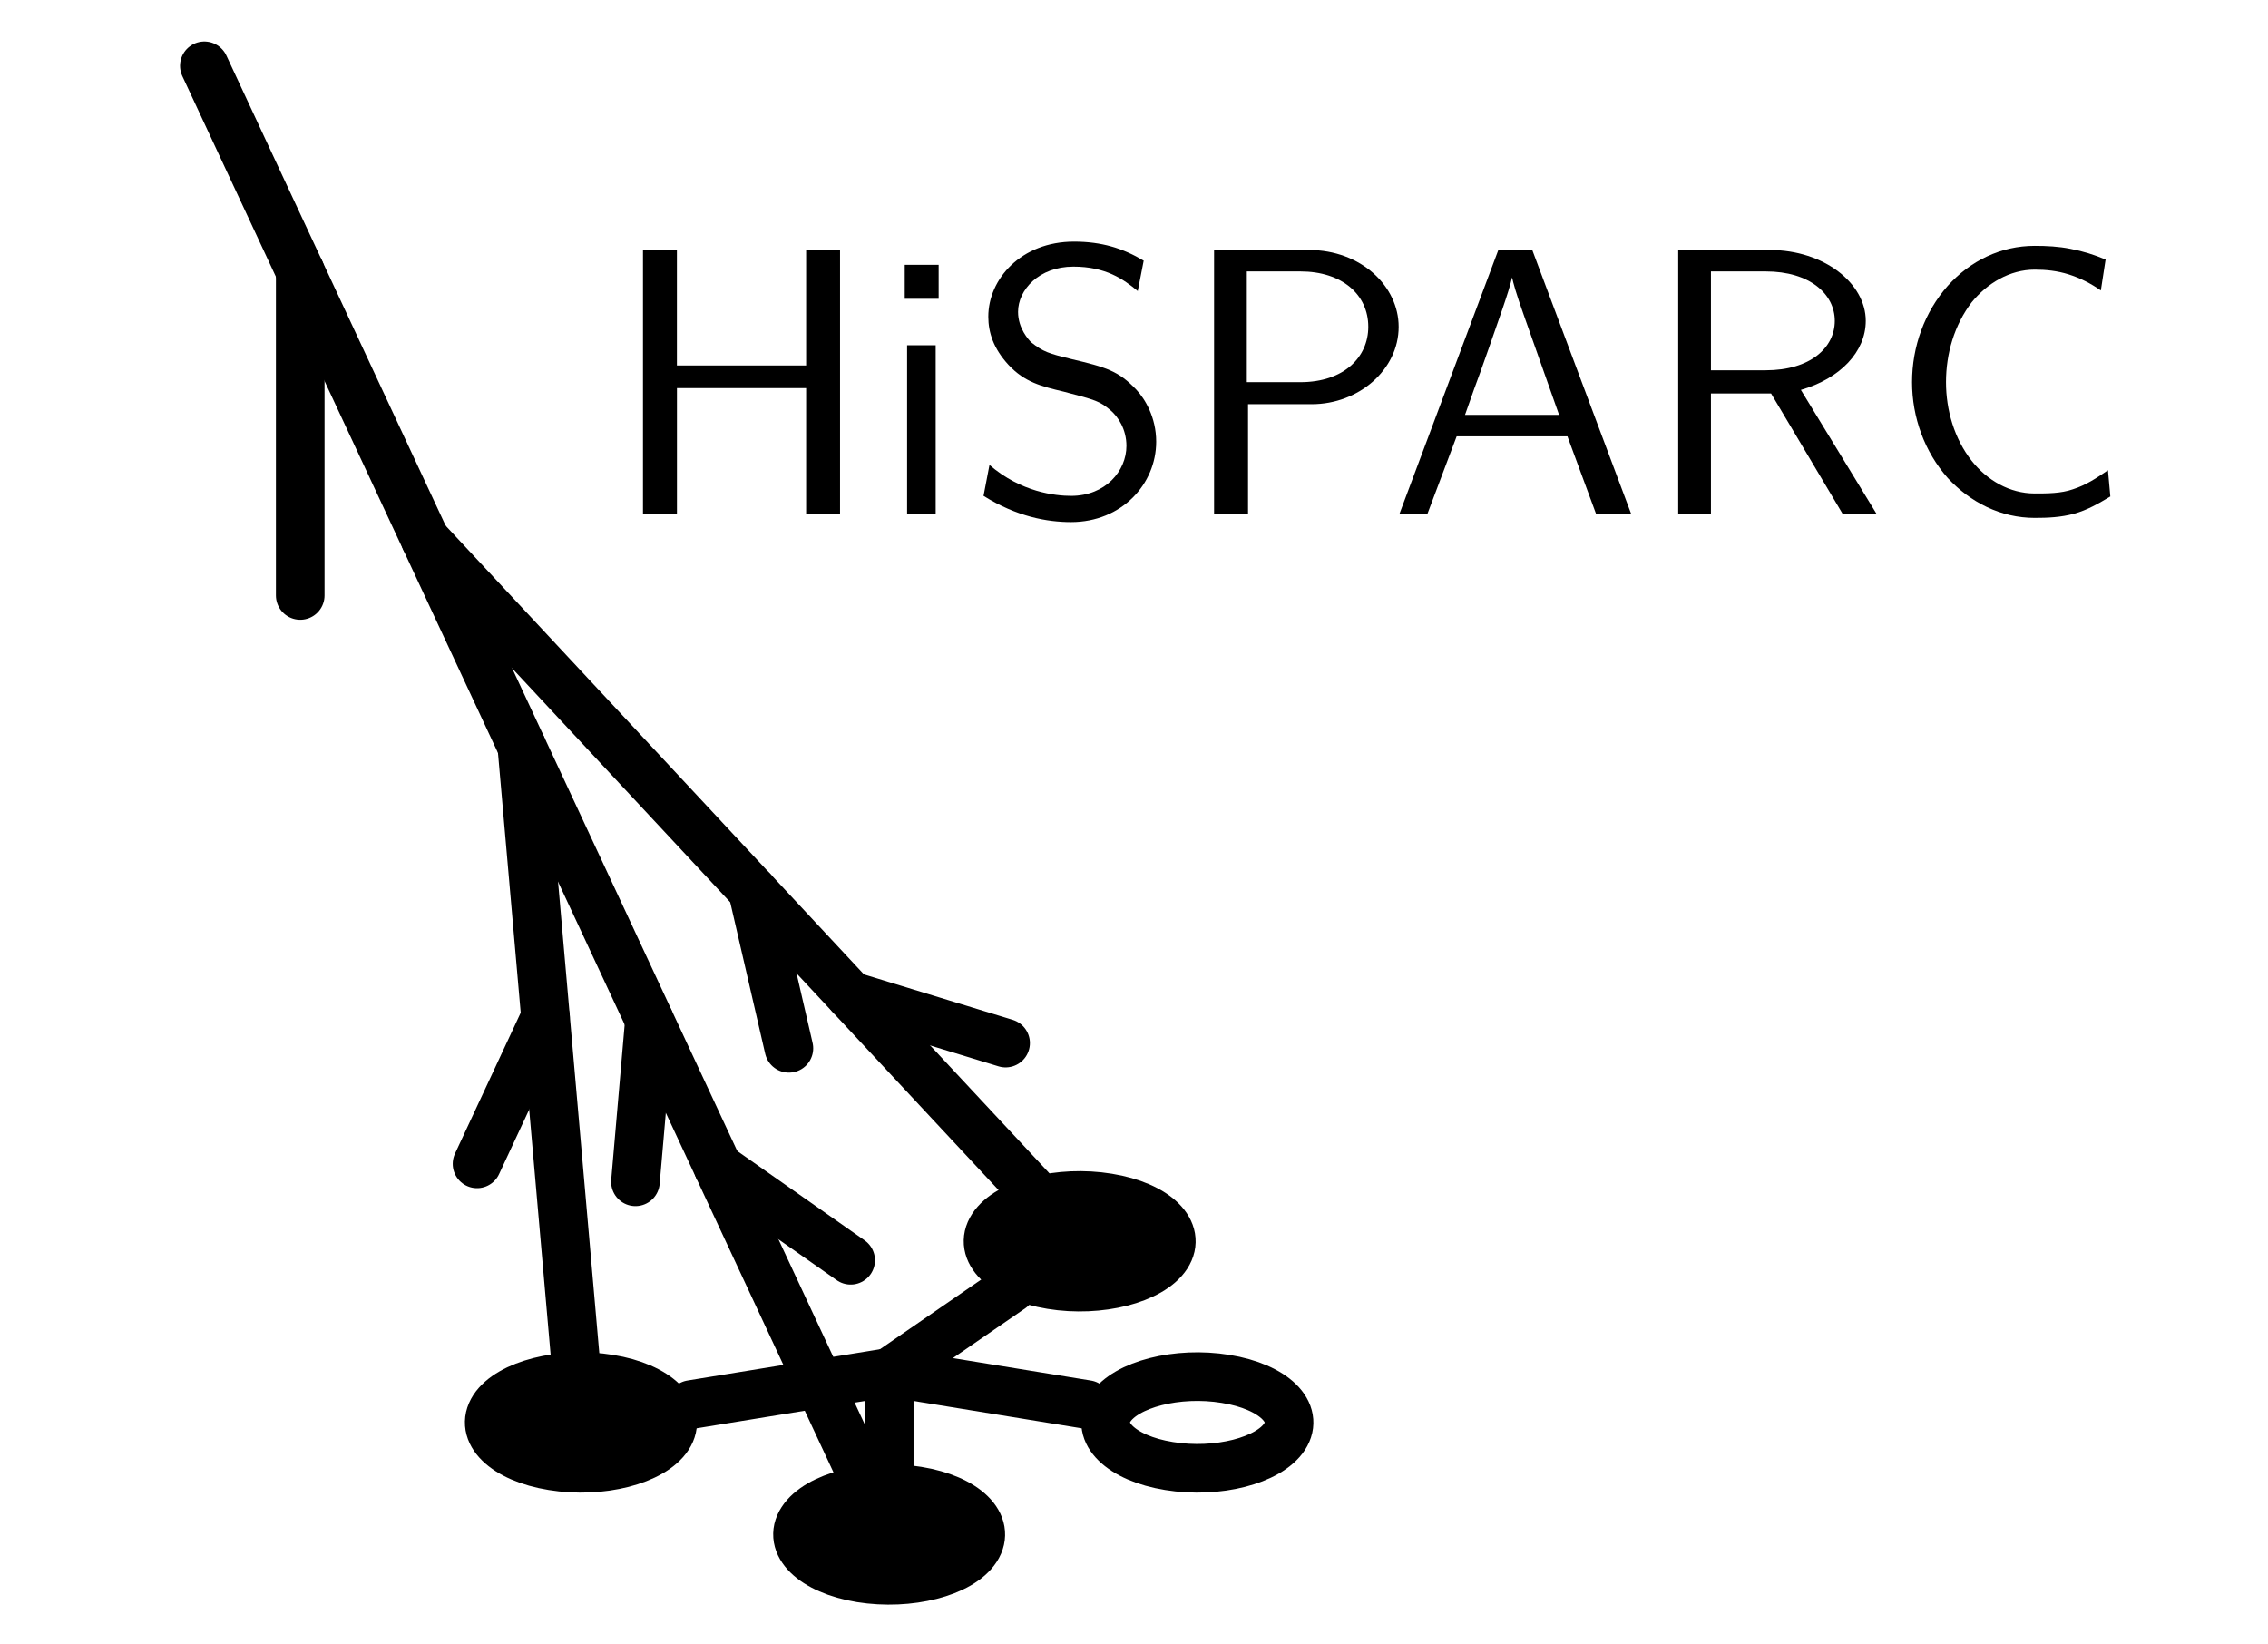 <svg xmlns="http://www.w3.org/2000/svg" xmlns:xlink="http://www.w3.org/1999/xlink" width="59.519" height="43.137" viewBox="0 0 59.519 43.137">
    <defs>
        <clipPath id="a">
            <path d="M10 18h42v25.137H10Zm0 0"/>
        </clipPath>
        <clipPath id="b">
            <path d="M5 17h42v26.137H5Zm0 0"/>
        </clipPath>
        <clipPath id="c">
            <path d="M7 13h42v30.137H7Zm0 0"/>
        </clipPath>
        <clipPath id="d">
            <path d="M5 15h40v28.137H5Zm0 0"/>
        </clipPath>
        <clipPath id="e">
            <path d="M0 18h36v25.137H0Zm0 0"/>
        </clipPath>
        <clipPath id="f">
            <path d="M0 17h42v26.137H0Zm0 0"/>
        </clipPath>
        <clipPath id="g">
            <path d="M2 21h42v22.137H2Zm0 0"/>
        </clipPath>
        <clipPath id="h">
            <path d="M0 0h41v43.137H0Zm0 0"/>
        </clipPath>
        <clipPath id="i">
            <path d="M0 0h46v43.137H0Zm0 0"/>
        </clipPath>
        <clipPath id="j">
            <path d="M0 1h34v42.137H0Zm0 0"/>
        </clipPath>
        <clipPath id="k">
            <path d="M0 8h33v35.137H0Zm0 0"/>
        </clipPath>
        <clipPath id="l">
            <path d="M0 8h36v35.137H0Zm0 0"/>
        </clipPath>
        <clipPath id="m">
            <path d="M0 12h41v31.137H0Zm0 0"/>
        </clipPath>
        <clipPath id="n">
            <path d="M1 5h38v38.137H1Zm0 0"/>
        </clipPath>
        <clipPath id="o">
            <path d="M4 8h41v35.137H4Zm0 0"/>
        </clipPath>
        <path id="p" d="M6.109 0v-6.922H5.219v3.031H1.828v-3.031H.938V0h.891v-3.297H5.219V0Zm0 0"/>
        <path id="q" d="M1.562 0v-4.422h-.75V0Zm.078-5.641v-.891H.75v.891Zm0 0"/>
        <path id="r" d="M4.969-1.891c0-.641-.297-1.125-.516-1.359-.469-.5-.797-.594-1.719-.812C2.156-4.203 2-4.25 1.688-4.5c-.062-.062-.344-.359-.344-.797 0-.578.547-1.188 1.453-1.188.844 0 1.312.328 1.688.641l.156-.797c-.547-.328-1.109-.5-1.828-.5-1.391 0-2.25.984-2.25 1.969 0 .422.141.844.531 1.266.422.453.859.562 1.453.703.844.219.938.25 1.219.484.203.172.422.5.422.938 0 .656-.547 1.312-1.453 1.312-.406 0-1.312-.094-2.141-.812l-.156.812c.875.547 1.672.688 2.297.688 1.328 0 2.234-1 2.234-2.109m0 0"/>
        <path id="s" d="M5.797-4.906c0-1.062-.984-2.016-2.359-2.016H.953V0h.891v-2.875h1.672c1.234 0 2.281-.906 2.281-2.031M5-4.906c0 .797-.641 1.453-1.781 1.453H1.812v-2.906h1.406C4.312-6.359 5-5.75 5-4.906m0 0"/>
        <path id="t" d="m6.359 0-2.594-6.922H2.875L.281 0h.734l.766-2.031H4.688L5.438 0ZM4.469-2.594H2c.5-1.422.141-.375.641-1.797.203-.594.516-1.438.594-1.812.031.141.094.391.328 1.047Zm0 0"/>
        <path id="u" d="M6.156 0 4.172-3.25C5.203-3.547 5.875-4.25 5.875-5.062c0-.984-1.094-1.859-2.516-1.859H.953V0H1.812v-3.156h1.578L5.266 0ZM5.062-5.062c0 .703-.641 1.297-1.812 1.297H1.812v-2.594H3.25c1.156 0 1.812.594 1.812 1.297m0 0"/>
        <path id="v" d="m5.859-.453-.062-.688C5.5-.938 5.219-.75 4.875-.641c-.312.109-.672.109-1 .109-.656 0-1.25-.344-1.656-.859-.453-.578-.672-1.328-.672-2.062 0-.75.219-1.5.672-2.094.406-.5 1-.859 1.656-.859.297 0 .594.031.891.125q.445.141.844.422l.125-.812c-.297-.125-.594-.219-.922-.281-.312-.062-.625-.078-.938-.078-.891 0-1.688.391-2.281 1.047-.609.688-.938 1.594-.938 2.531 0 .922.328 1.828.938 2.516C2.188-.297 2.984.109 3.875.109 4.219.109 4.562.094 4.906 0s.641-.266.953-.453m0 0"/>
    </defs>
    <g clip-path="url(#a)">
        <path fill="none" stroke="#000" stroke-linecap="round" stroke-miterlimit="10" stroke-width="1.276" d="M33.711 37.699c.41-.633-.281-1.312-1.547-1.516-1.262-.207-2.617.141-3.031.77-.41.633.281 1.312 1.547 1.516 1.262.207 2.621-.141 3.031-.77Zm0 0"/>
    </g>
    <g clip-path="url(#b)">
        <path fill="none" stroke="#000" stroke-linecap="round" stroke-miterlimit="10" stroke-width="1.276" d="m23.336 36.012 5.191.844"/>
    </g>
    <path d="M30.621 32.945c.41-.633-.281-1.312-1.543-1.516-1.266-.207-2.621.141-3.031.77-.41.633.281 1.312 1.543 1.516 1.262.207 2.621-.141 3.031-.77m0 0"/>
    <g clip-path="url(#c)">
        <path fill="none" stroke="#000" stroke-linecap="round" stroke-miterlimit="10" stroke-width="1.276" d="M30.621 32.945c.41-.633-.281-1.312-1.543-1.516-1.266-.207-2.621.141-3.031.77-.41.633.281 1.312 1.543 1.516 1.262.207 2.621-.141 3.031-.77Zm0 0"/>
    </g>
    <g clip-path="url(#d)">
        <path fill="none" stroke="#000" stroke-linecap="round" stroke-miterlimit="10" stroke-width="1.276" d="m23.336 36.012 3.207-2.207"/>
    </g>
    <path d="M17.535 37.699c.41-.633-.281-1.312-1.547-1.516-1.262-.207-2.617.141-3.031.77-.41.633.281 1.312 1.547 1.516 1.262.207 2.621-.141 3.031-.77m0 0"/>
    <g clip-path="url(#e)">
        <path fill="none" stroke="#000" stroke-linecap="round" stroke-miterlimit="10" stroke-width="1.276" d="M17.535 37.699c.41-.633-.281-1.312-1.547-1.516-1.262-.207-2.617.141-3.031.77-.41.633.281 1.312 1.547 1.516 1.262.207 2.621-.141 3.031-.77Zm0 0"/>
    </g>
    <g clip-path="url(#f)">
        <path fill="none" stroke="#000" stroke-linecap="round" stroke-miterlimit="10" stroke-width="1.276" d="m23.336 36.012-5.195.844"/>
    </g>
    <path d="M25.621 40.637c.41-.633-.281-1.312-1.543-1.516-1.266-.207-2.621.141-3.031.773-.41.629.281 1.309 1.543 1.516 1.266.203 2.621-.141 3.031-.773m0 0"/>
    <g clip-path="url(#g)">
        <path fill="none" stroke="#000" stroke-linecap="round" stroke-miterlimit="10" stroke-width="1.276" d="M25.621 40.637c.41-.633-.281-1.312-1.543-1.516-1.266-.207-2.621.141-3.031.773-.41.629.281 1.309 1.543 1.516 1.266.203 2.621-.141 3.031-.773Zm0 0"/>
    </g>
    <path fill="none" stroke="#000" stroke-linecap="round" stroke-miterlimit="10" stroke-width="1.276" d="M23.336 36.012v2.73"/>
    <g clip-path="url(#h)">
        <path fill="none" stroke="#000" stroke-linecap="round" stroke-miterlimit="10" stroke-width="1.276" d="M22.645 38.781 5.363 1.727"/>
    </g>
    <g clip-path="url(#i)">
        <path fill="none" stroke="#000" stroke-linecap="round" stroke-miterlimit="10" stroke-width="1.276" d="M27.047 31.195 11.16 14.156"/>
    </g>
    <g clip-path="url(#j)">
        <path fill="none" stroke="#000" stroke-linecap="round" stroke-miterlimit="10" stroke-width="1.276" d="M15.113 35.805 13.695 19.594"/>
    </g>
    <g clip-path="url(#k)">
        <path fill="none" stroke="#000" stroke-linecap="round" stroke-miterlimit="10" stroke-width="1.276" d="m14.316 26.688-1.797 3.852"/>
    </g>
    <g clip-path="url(#l)">
        <path fill="none" stroke="#000" stroke-linecap="round" stroke-miterlimit="10" stroke-width="1.276" d="m17.043 26.777-.367 4.234"/>
    </g>
    <g clip-path="url(#m)">
        <path fill="none" stroke="#000" stroke-linecap="round" stroke-miterlimit="10" stroke-width="1.276" d="m18.844 30.629 3.48 2.441"/>
    </g>
    <g clip-path="url(#n)">
        <path fill="none" stroke="#000" stroke-linecap="round" stroke-miterlimit="10" stroke-width="1.276" d="m19.746 23.363.957 4.145"/>
    </g>
    <g clip-path="url(#o)">
        <path fill="none" stroke="#000" stroke-linecap="round" stroke-miterlimit="10" stroke-width="1.276" d="m22.324 26.129 4.066 1.242"/>
    </g>
    <path fill="none" stroke="#000" stroke-linecap="round" stroke-miterlimit="10" stroke-width="1.276" d="M7.879 7.121V15.625"/>
    <use xlink:href="#p" x="15.936" y="13.481"/>
    <use xlink:href="#q" x="22.993" y="13.481"/>
    <use xlink:href="#r" x="25.373" y="13.481"/>
    <use xlink:href="#s" x="30.908" y="13.481"/>
    <use xlink:href="#t" x="36.446" y="13.481"/>
    <use xlink:href="#u" x="43.088" y="13.481"/>
    <use xlink:href="#v" x="49.522" y="13.481"/>
</svg>
